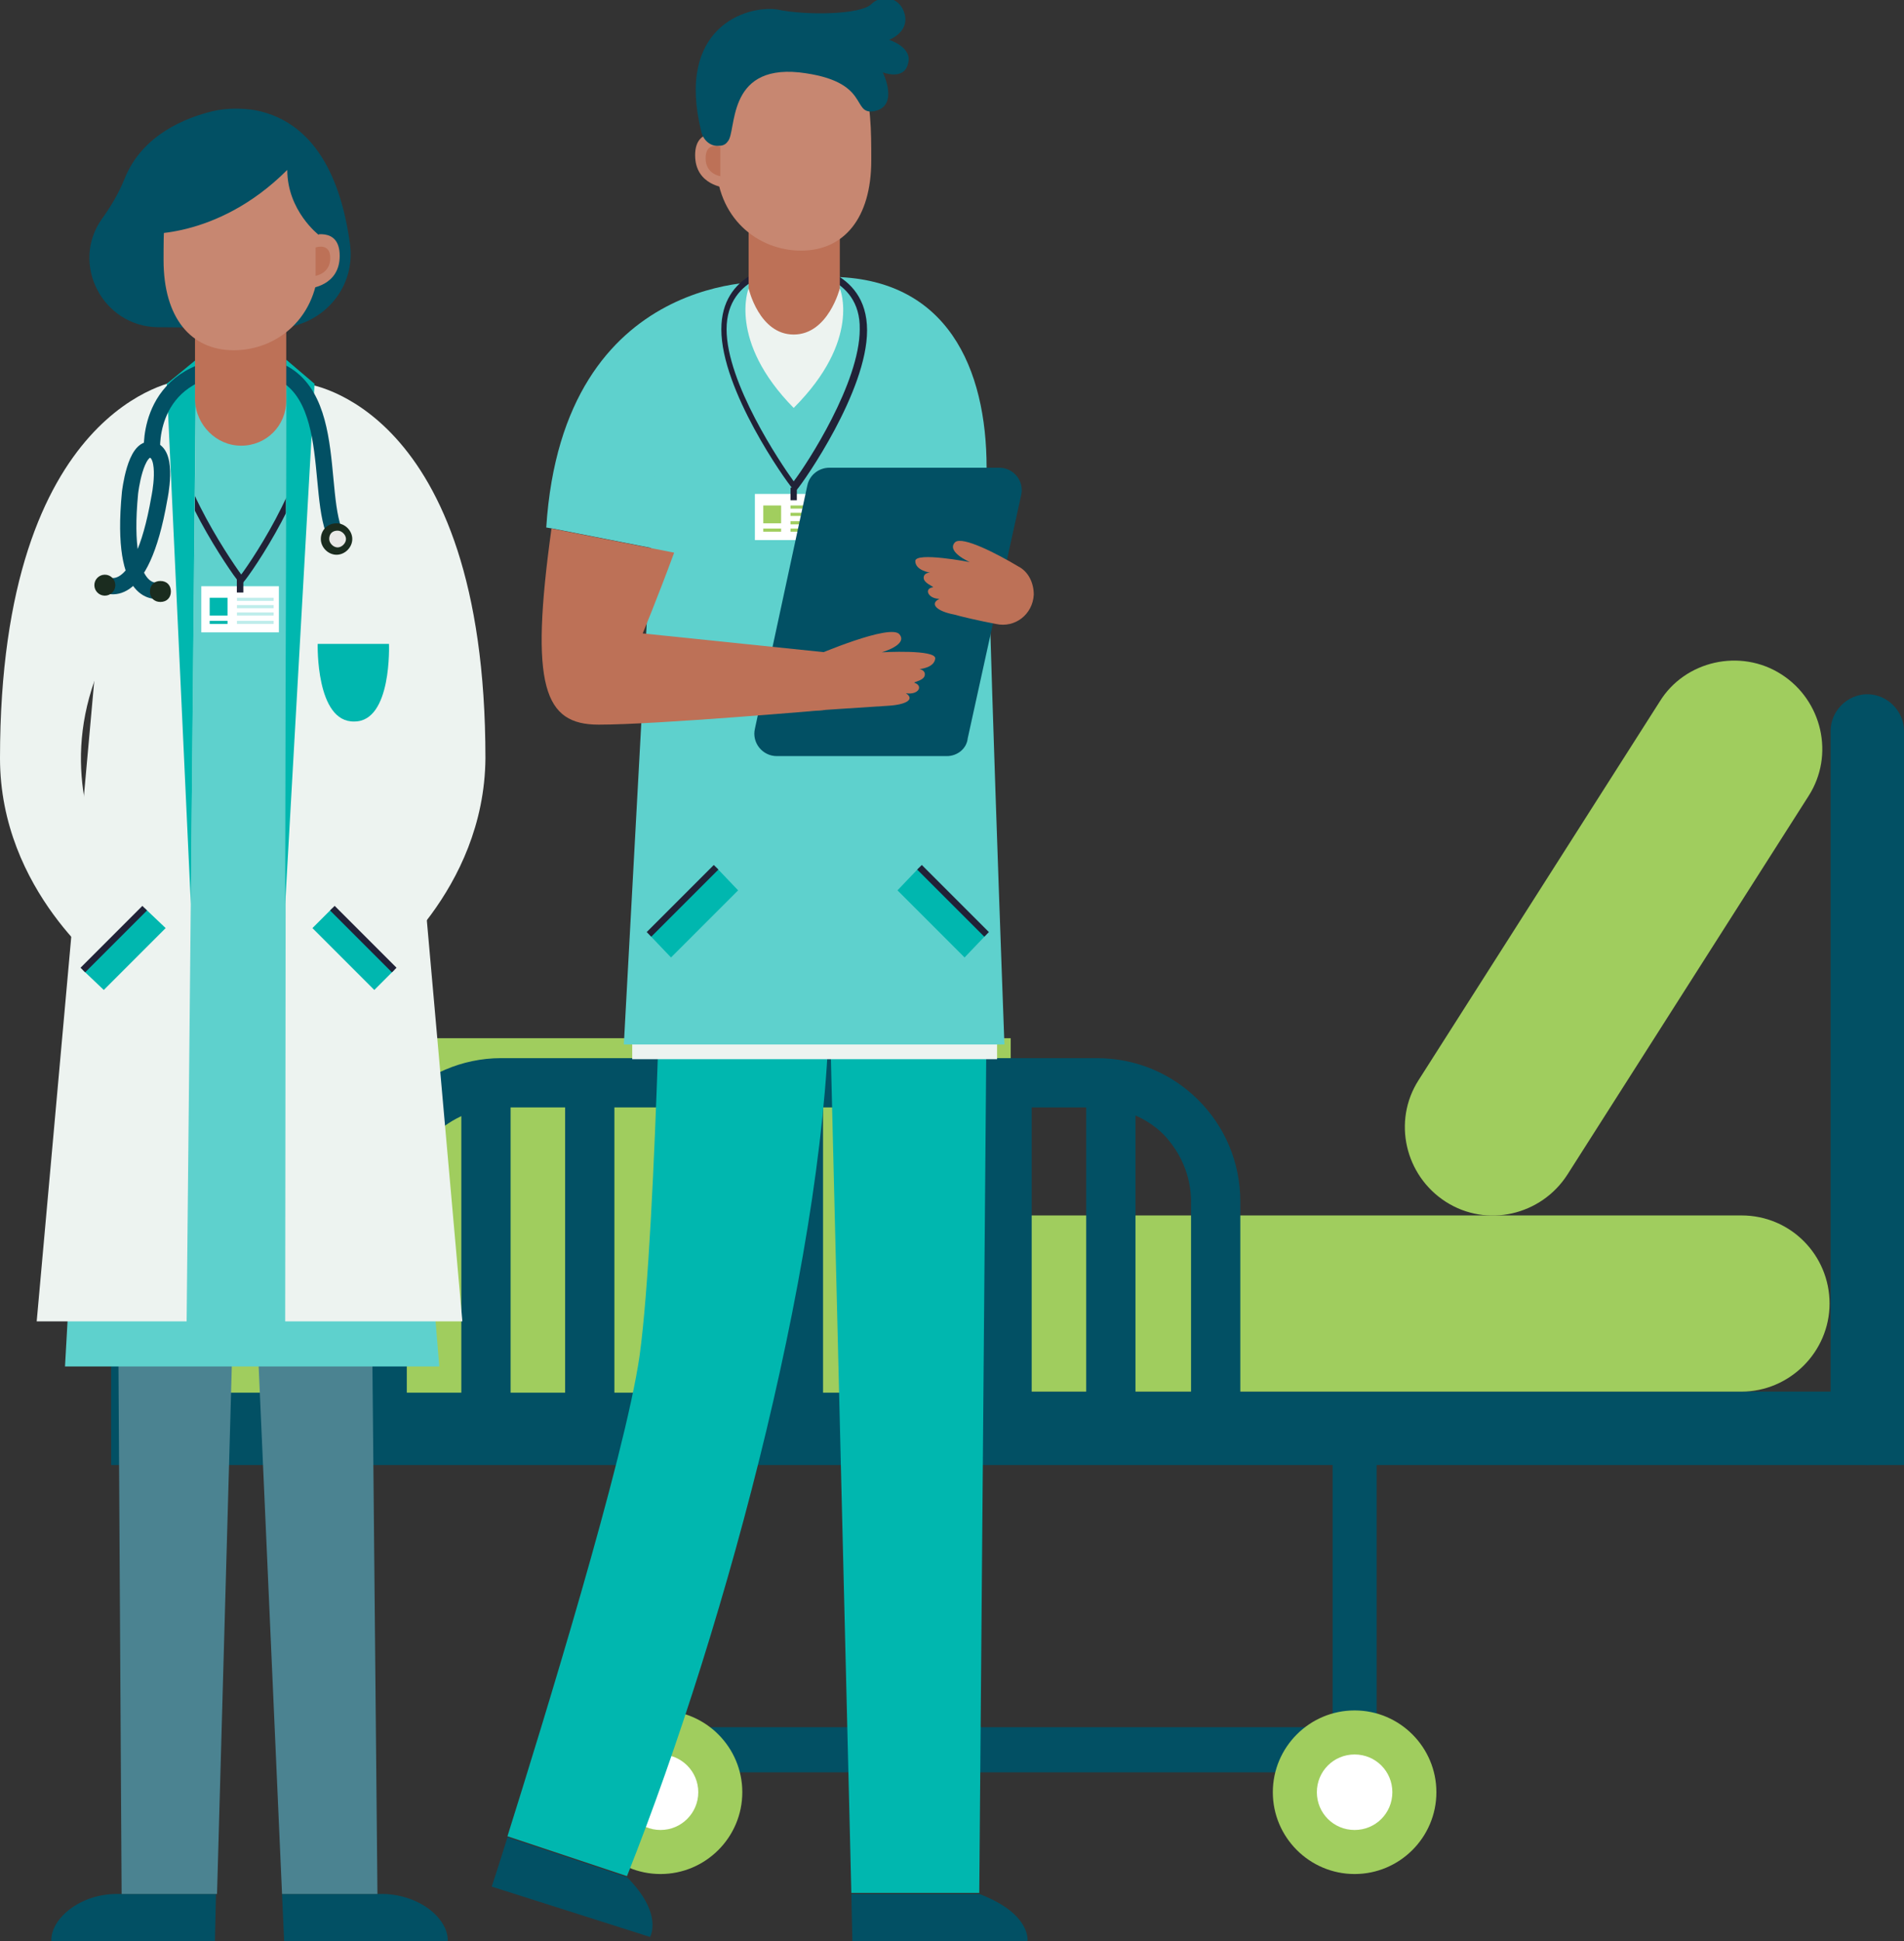 <?xml version="1.0" encoding="utf-8"?>
<!-- Generator: Adobe Illustrator 22.0.1, SVG Export Plug-In . SVG Version: 6.00 Build 0)  -->
<svg version="1.1" id="Layer_1" xmlns="http://www.w3.org/2000/svg" xmlns:xlink="http://www.w3.org/1999/xlink" x="0px" y="0px"
	 viewBox="0 0 181.6 185.1" style="enable-background:new 0 0 181.6 185.1;" xml:space="preserve">
<rect x="0" y="0" width="181.6" height="185.1" fill="#333333" stroke="none"/>
<style type="text/css">
	.st0{fill-rule:evenodd;clip-rule:evenodd;fill:#A0CD5E;}
	.st1{fill-rule:evenodd;clip-rule:evenodd;fill:#025064;}
	.st2{fill-rule:evenodd;clip-rule:evenodd;fill:#FFFFFF;}
	.st3{fill:#025064;}
	.st4{fill:#4B8391;}
	.st5{fill:#5ED1CD;}
	.st6{fill:none;stroke:#212237;stroke-width:0.621;stroke-miterlimit:10;}
	.st7{fill:#FFFFFF;}
	.st8{fill:#00B7AF;}
	.st9{fill:#BFEDEB;}
	.st10{fill:#EDF3F0;}
	.st11{fill:none;stroke:#025064;stroke-width:1.552;stroke-miterlimit:10;}
	.st12{fill:#1B2C1F;}
	.st13{fill:#E9E8E6;}
	.st14{fill:#BD7157;}
	.st15{fill:#C78771;}
	.st16{fill:#212237;}
	.st17{fill:#A1CE5E;}
</style>
<g>
	<g>
		<path class="st0" d="M169.9,64.3L169.9,64.3c3.9,2.5,5.1,7.7,2.6,11.6l-23,36.1c-2.5,3.9-7.7,5.1-11.6,2.6h0
			c-3.9-2.5-5.1-7.7-2.6-11.6l23-36.1C160.7,63,166,61.8,169.9,64.3z"/>
		<rect x="10.6" y="132.7" class="st1" width="171" height="7"/>
		<path class="st1" d="M181.6,69.7v66.5c0,1.9-1.6,3.5-3.5,3.5h0c-1.9,0-3.5-1.6-3.5-3.5V69.7c0-1.9,1.6-3.5,3.5-3.5h0
			C180,66.2,181.6,67.8,181.6,69.7z"/>
		<path class="st0" d="M174.5,124.3L174.5,124.3c0,4.6-3.8,8.4-8.4,8.4H39.4c-4.6,0-8.4-3.8-8.4-8.4l0,0c0-4.6,3.8-8.4,8.4-8.4
			l126.7,0C170.8,115.9,174.5,119.7,174.5,124.3z"/>
		<g>
			<g>
				<rect x="60.9" y="135.2" class="st1" width="4.2" height="37.5"/>
				<rect x="127.1" y="135.2" class="st1" width="4.2" height="37.5"/>
			</g>
			<rect x="60.9" y="164.7" class="st1" width="70.5" height="4.3"/>
			<path class="st0" d="M63,178.7c4.3,0,7.8-3.5,7.8-7.8c0-4.3-3.5-7.8-7.8-7.8c-4.3,0-7.8,3.5-7.8,7.8
				C55.2,175.2,58.7,178.7,63,178.7z"/>
			<circle class="st2" cx="63" cy="170.9" r="3.6"/>
			<path class="st0" d="M129.2,178.7c4.3,0,7.8-3.5,7.8-7.8c0-4.3-3.5-7.8-7.8-7.8c-4.3,0-7.8,3.5-7.8,7.8
				C121.4,175.2,124.9,178.7,129.2,178.7z"/>
			<path class="st2" d="M129.2,174.5c2,0,3.6-1.6,3.6-3.6c0-2-1.6-3.6-3.6-3.6c-2,0-3.6,1.6-3.6,3.6
				C125.6,172.9,127.2,174.5,129.2,174.5z"/>
		</g>
		<path class="st1" d="M17.6,104.3v32c0,1.9-1.6,3.5-3.5,3.5l0,0c-1.9,0-3.5-1.6-3.5-3.5v-32c0-1.9,1.6-3.5,3.5-3.5l0,0
			C16,100.8,17.6,102.4,17.6,104.3z"/>
		<path class="st0" d="M96.4,98.9v33.9l-78.8,0v-21c0-6.4,13.1-12.8,21.3-12.8H96.4z"/>
		<path class="st3" d="M47.8,100.9h56.8c3.8,0,7.2,1.5,9.7,4c2.5,2.5,4,5.9,4,9.7V136h-4.7v-21.4c0-2.5-1-4.7-2.6-6.4
			c-1.6-1.6-3.9-2.6-6.4-2.6H47.8c-2.5,0-4.7,1-6.4,2.6c-1.6,1.6-2.6,3.9-2.6,6.4V136h-4.7v-21.4c0-3.8,1.5-7.2,4-9.7
			C40.6,102.5,44,100.9,47.8,100.9z"/>
		<rect x="44" y="103.6" class="st3" width="4.7" height="32.4"/>
		<rect x="53.9" y="103.6" class="st3" width="4.7" height="32.4"/>
		<rect x="63.9" y="103.6" class="st3" width="4.7" height="32.4"/>
		<rect x="73.8" y="103.6" class="st3" width="4.7" height="32.4"/>
		<rect x="83.7" y="103.6" class="st3" width="4.7" height="32.4"/>
		<rect x="93.7" y="103.6" class="st3" width="4.7" height="32.4"/>
		<rect x="103.6" y="103.6" class="st3" width="4.7" height="32.4"/>
	</g>
	<g>
		<path class="st3" d="M24.3,10.5c-1.3-0.2-2.7-0.2-4,0.1c-2.5,0.6-6.7,2.2-8.4,6.4c-0.6,1.5-1.4,2.8-2.2,3.9
			c-3,4.3,0.1,10.2,5.3,10.3l11.2,0.1c4.3,0,7.7-3.6,7.2-7.9C32.7,18.1,30.6,11.7,24.3,10.5z"/>
		<g>
			<path class="st3" d="M4.9,185.1h15.6l0.1-4.5h-9.4c-1.7,0-3.3,0.5-4.6,1.5C4.7,183.6,4.9,185.1,4.9,185.1z"/>
			<polygon class="st4" points="11.1,96.4 11.6,180.6 20.7,180.6 23.1,94.9 			"/>
		</g>
		<g>
			<path class="st3" d="M36.4,180.6h-9.5l0.2,4.5h15.6c0,0,0.2-1.5-1.7-3C39.7,181.1,38,180.6,36.4,180.6z"/>
			<polygon class="st4" points="35.2,96.4 23.1,94.9 26.9,180.6 36,180.6 			"/>
		</g>
		<path class="st5" d="M41.9,130.3l-5.9-71.2c0-3.6,1.8-23.5-12.9-23.5c-8.5,0-13.7,3-13.3,13.6c0.4,11.9-3.6,81.1-3.6,81.1H41.9z"
			/>
		<g>
			<path class="st6" d="M22.9,34.2L22.9,34.2c-0.7,0-6.6,0.4-6.6,6.1c0,5.6,6,14.1,6.7,15c0.7-0.8,6.6-9.3,6.6-15
				C29.6,34.7,23.6,34.3,22.9,34.2z"/>
			<rect x="19.2" y="55.9" class="st7" width="7.4" height="4.4"/>
			<line class="st6" x1="22.9" y1="55.2" x2="22.9" y2="56.5"/>
			<rect x="20" y="57" class="st8" width="1.7" height="1.7"/>
			<rect x="22.6" y="57" class="st9" width="3.5" height="0.3"/>
			<rect x="22.6" y="57.7" class="st9" width="3.5" height="0.3"/>
			<rect x="22.6" y="58.4" class="st9" width="3.5" height="0.3"/>
			<rect x="22.6" y="59.2" class="st9" width="3.5" height="0.3"/>
			<rect x="20" y="59.2" class="st8" width="1.7" height="0.3"/>
		</g>
		<path class="st10" d="M17.1,36.3c0,0-17.1,2.2-17.1,36C0,85,10.2,92.6,10.2,92.6l4-4c0,0-16.3-16.6,2.8-35.7V36.3z"/>
		<path class="st10" d="M29.2,36.6c0,0,17.1,1.9,17.1,35.7C46.2,85,36,92.6,36,92.6l-4-4c0,0,16.3-16.6-2.8-35.7V36.6z"/>
		<polygon class="st10" points="17.1,36.3 10.7,45.9 3.5,126 17.8,126 18.7,35.6 		"/>
		<polygon class="st10" points="37,45.9 28.1,36.3 27.3,35.8 27.2,126 44.1,126 		"/>
		<polygon class="st8" points="18.2,86.2 15.9,36.6 18.7,34.3 		"/>
		<path class="st8" d="M30.3,61.4h6.8c0,0,0.3,7.4-3.3,7.4C30.1,68.9,30.3,61.4,30.3,61.4z"/>
		<polygon class="st8" points="27.2,86.2 30,36.6 27.3,34.3 		"/>
		<g>
			<path class="st11" d="M15.2,56.3c0,0-3.8,1.1-2.8-9.3c0,0,0.5-4.5,2.1-4.1c1.6,0.4,0.7,4.6,0.7,4.6c-1.8,10.4-5.2,8.2-5.2,8.2"/>
			<path class="st11" d="M14.5,42.9c0,0-0.6-8.1,9-8.1c9.5,0,6.3,12.5,8.7,16.6"/>
			<circle class="st12" cx="10" cy="55.8" r="1"/>
			<path class="st12" d="M30.6,51.4c0,0.8,0.7,1.5,1.5,1.5s1.5-0.7,1.5-1.5c0-0.8-0.7-1.5-1.5-1.5S30.6,50.5,30.6,51.4z"/>
			<path class="st13" d="M31.4,51.4c0,0.4,0.4,0.8,0.8,0.8c0.4,0,0.8-0.4,0.8-0.8c0-0.4-0.4-0.8-0.8-0.8
				C31.7,50.6,31.4,50.9,31.4,51.4z"/>
			<path class="st12" d="M14.3,56.4c0,0.6,0.4,1,1,1c0.6,0,1-0.4,1-1c0-0.6-0.4-1-1-1C14.7,55.4,14.3,55.8,14.3,56.4z"/>
		</g>
		<g>
			<path class="st14" d="M23,42.5L23,42.5c2.4,0,4.3-1.9,4.3-4.3v-7.4h-8.7v7.4C18.7,40.5,20.6,42.5,23,42.5z"/>
			<path class="st15" d="M15.6,24.8c0,5.5,2.6,8.6,6.7,8.6c4.1,0,8.1-3.1,8.1-8.6c0-5.5,0-11.3-7.4-11.3
				C15.6,13.5,15.6,19.3,15.6,24.8z"/>
			<path class="st15" d="M32.4,24.4c0,2.9-2.9,3.1-2.9,3.1v-5C29.6,22.5,32.4,21.5,32.4,24.4z"/>
			<path class="st14" d="M31.5,24.6c0,1.5-1.4,1.7-1.4,1.7v-2.7C30.1,23.6,31.5,23.1,31.5,24.6z"/>
		</g>
		<path class="st3" d="M13.4,22.3c0,0,7.2,0.7,14-6.1c0,3.9,3,6.2,3,6.2s2.1-10.2-7.4-10.2S13.4,22.3,13.4,22.3z"/>
		<polygon class="st8" points="7.9,92.5 13.8,86.6 15.8,88.5 9.9,94.4 		"/>
		<polygon class="st8" points="37.6,92.5 31.7,86.6 29.8,88.5 35.7,94.4 		"/>
		<line class="st6" x1="7.9" y1="92.5" x2="13.8" y2="86.6"/>
		<line class="st6" x1="31.7" y1="86.6" x2="37.6" y2="92.5"/>
	</g>
	<g>
		<g>
			<path class="st3" d="M46.9,179.9l15.1,4.8c0,0,1.3-2.2-2.2-5.7l-11.4-3.8C47.5,178.1,46.9,179.9,46.9,179.9z"/>
			<g>
				<path class="st8" d="M94.1,96.4l0-17.5H63.3c0,0-0.6,38.1-2.3,50.4c-1.4,9.7-9.3,35.3-12.6,45.8l11.4,3.8
					c9.7-24.4,19.3-60.8,19.3-84.1l2.1,85.7h12.2L94.1,96.4z"/>
				<path class="st3" d="M93.4,180.6H81.2l0.1,4.5H98C98,185.1,98.4,182.5,93.4,180.6z"/>
			</g>
		</g>
		<polygon class="st10" points="60.3,98.7 60.3,101 95.1,101 95.1,98.7 		"/>
		<path class="st5" d="M52.1,50.3l0.6,0.1l11.7,2.3l5.5,1.1l3.9-26.9C73.7,26.8,53.7,25.5,52.1,50.3z"/>
		<path class="st5" d="M59.5,99.6l3.7-68.1c0,0,4.6-5.1,15.9-5.1s15,8.8,15,18.2s1.7,55,1.7,55H59.5z"/>
		<g>
			<rect x="72" y="47.1" class="st7" width="7.4" height="4.4"/>
			<g>
				<g>
					<path class="st16" d="M75.8,46.9l-0.2-0.3c-0.7-0.8-6.8-9.4-6.8-15.2c0-5.4,5.2-6.2,6.6-6.3v0l0.3,0c0.7,0,7,0.4,7,6.4
						c0,5.8-6,14.4-6.7,15.2L75.8,46.9z M75.7,25.7L75.7,25.7c-0.7,0-6.4,0.4-6.4,5.7c0,5.1,5.1,12.7,6.4,14.5
						c1.3-1.7,6.3-9.4,6.3-14.5C82.1,26.2,76.5,25.8,75.7,25.7z"/>
				</g>
				<g>
					<rect x="75.4" y="46.5" class="st16" width="0.6" height="1.2"/>
				</g>
			</g>
			<rect x="72.8" y="48.2" class="st17" width="1.7" height="1.7"/>
			<rect x="75.4" y="48.2" class="st17" width="3.5" height="0.3"/>
			<rect x="75.4" y="48.9" class="st17" width="3.5" height="0.3"/>
			<rect x="75.4" y="49.7" class="st17" width="3.5" height="0.3"/>
			<rect x="75.4" y="50.4" class="st17" width="3.5" height="0.3"/>
			<rect x="72.8" y="50.4" class="st17" width="1.7" height="0.3"/>
		</g>
		<path class="st3" d="M90.3,72.1H74.1c-1.4,0-2.4-1.3-2.1-2.6L77,46.3c0.2-1,1.1-1.7,2.1-1.7h16.2c1.4,0,2.4,1.3,2.1,2.6l-5.1,23.2
			C92.2,71.4,91.3,72.1,90.3,72.1z"/>
		<path class="st14" d="M61.3,60.4c0,0,1.3-3.1,3-7.7l-11.7-2.3c-2.1,15.1-0.7,18.7,4.5,18.7c5.5,0,21.6-1.4,21.6-1.4v-5.5
			L61.3,60.4z"/>
		<g>
			<path class="st14" d="M75.7,32.9L75.7,32.9c-2.4,0-4.3-1.9-4.3-4.3v-7.4h8.7v7.4C80.1,30.9,78.1,32.9,75.7,32.9z"/>
			<path class="st15" d="M83.1,15.3c0,5.5-2.6,8.6-6.7,8.6c-4.1,0-8.1-3.1-8.1-8.6c0-5.5,0-11.3,7.4-11.3
				C83.1,3.9,83.1,9.7,83.1,15.3z"/>
			<path class="st15" d="M66.3,14.8c0,2.9,2.9,3.1,2.9,3.1v-5C69.2,12.9,66.3,11.9,66.3,14.8z"/>
			<path class="st14" d="M67.3,15.1c0,1.5,1.4,1.7,1.4,1.7V14C68.6,14,67.3,13.5,67.3,15.1z"/>
		</g>
		<path class="st14" d="M77.8,62.5c0,0,7.2-3.1,8-2c0.8,1-1.7,1.7-1.7,1.7s5.2-0.3,5.1,0.6c-0.1,0.9-1.5,1-1.5,1s0.6,0.1,0.5,0.6
			c-0.1,0.5-1,0.6-1,0.7c0.9,0.3,0.4,1.2-0.8,1c0.9,0.6,0,1.1-1.7,1.2c-1.6,0.1-7.7,0.5-7.7,0.5"/>
		<path class="st14" d="M87.3,53.5c0-0.9,5.2,0.1,5.2,0.1s-2.3-1-1.4-1.9c0.7-0.6,4,1.1,6,2.3c1,0.5,1.5,1.6,1.5,2.7l0,0
			c-0.1,1.9-1.8,3.2-3.6,2.8c-1.6-0.3-3.3-0.7-4-0.9c-1.6-0.3-2.4-1-1.4-1.5c-1.1,0-1.5-1-0.6-1.1c0-0.1-0.9-0.4-0.9-0.9
			c0-0.5,0.6-0.5,0.6-0.5S87.3,54.4,87.3,53.5z"/>
		<path class="st3" d="M66.9,12.6c0.2,0.8,0.9,1.4,1.7,1.3c0.3,0,0.6-0.1,0.8-0.4c0.9-0.9-0.2-7.3,6.8-6.6c7,0.8,4.9,4.1,7.2,3.7
			c2.4-0.5,0.8-3.7,0.8-3.7s2,0.8,2.4-0.8c0.5-1.6-1.8-2.3-1.8-2.3s1.9-0.7,1.5-2.4c-0.4-1.7-2.2-2-3.2-1c-1,1-6.2,1.1-9,0.5
			C71.2,0.5,64.4,2.6,66.9,12.6z"/>
		<path class="st10" d="M71.4,27.5c0,0,1,4.4,4.3,4.4s4.4-4.4,4.4-4.4s2.1,4.9-4.4,11.4C69.4,32.5,71.4,27.5,71.4,27.5z"/>
		<polygon class="st8" points="61.9,89.1 68.3,82.7 70.4,84.9 64,91.3 		"/>
		<polygon class="st8" points="94.1,89.1 87.7,82.7 85.6,84.9 92,91.3 		"/>
		<line class="st6" x1="61.9" y1="89.1" x2="68.3" y2="82.7"/>
		<line class="st6" x1="87.7" y1="82.7" x2="94.1" y2="89.1"/>
	</g>
</g>
</svg>
